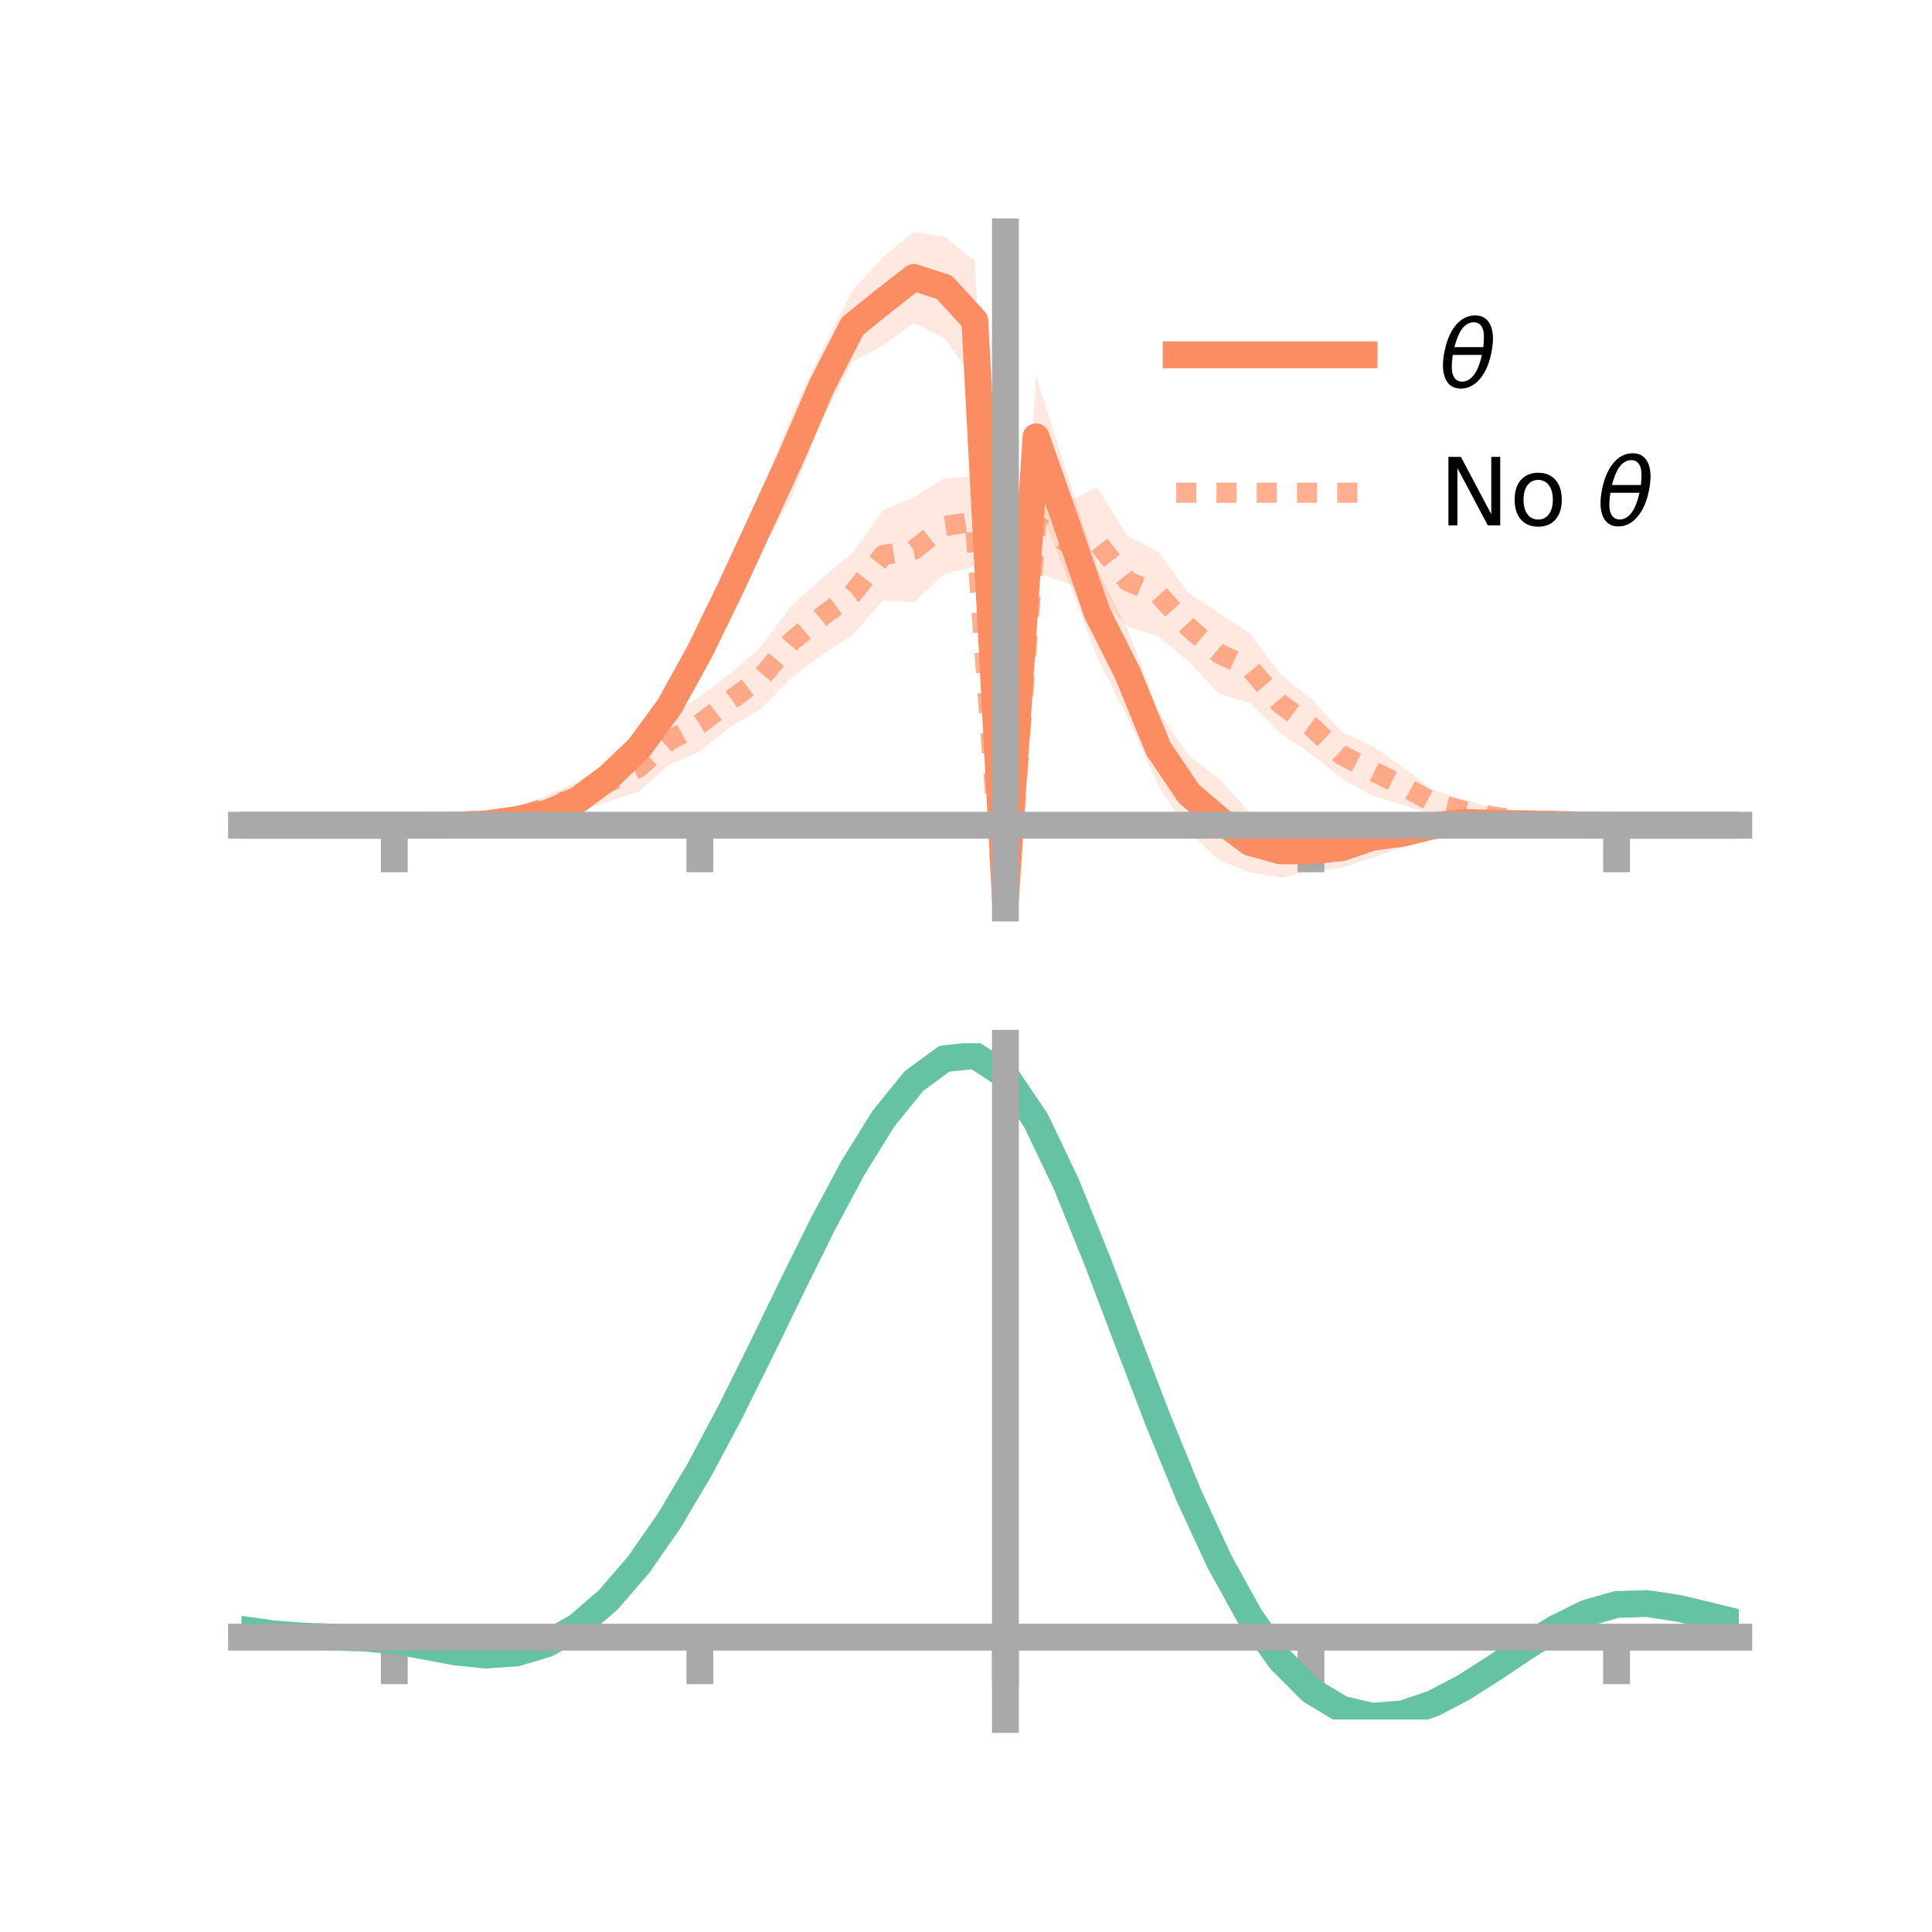 <?xml version="1.0" encoding="utf-8" standalone="no"?>
<!DOCTYPE svg PUBLIC "-//W3C//DTD SVG 1.1//EN"
  "http://www.w3.org/Graphics/SVG/1.1/DTD/svg11.dtd">
<!-- Created with matplotlib (https://matplotlib.org/) -->
<svg height="144pt" version="1.1" viewBox="0 0 144 144" width="144pt" xmlns="http://www.w3.org/2000/svg" xmlns:xlink="http://www.w3.org/1999/xlink">
 <defs>
  <style type="text/css">*{stroke-linecap:butt;stroke-linejoin:round;}</style>
 </defs>
 <g id="figure_1">
  <g id="patch_1">
   <path d="M 0 144 
L 144 144 
L 144 0 
L 0 0 
z
" style="fill:none;"/>
  </g>
  <g id="axes_1">
   <g id="patch_2">
    <path d="M 18 67.68 
L 129.6 67.68 
L 129.6 17.28 
L 18 17.28 
z
" style="fill:none;"/>
   </g>
   <g id="PolyCollection_1">
    <path clip-path="url(#p8e1a09c588)" d="M 18 61.506 
L 18 61.506 
L 20.278 61.506 
L 22.555 61.506 
L 24.833 61.506 
L 27.11 61.506 
L 29.388 61.506 
L 31.665 61.436 
L 33.943 61.334 
L 36.22 61.098 
L 38.498 60.56 
L 40.776 59.949 
L 43.053 58.789 
L 45.331 56.756 
L 47.608 54.464 
L 49.886 51.05 
L 52.163 47.079 
L 54.441 41.75 
L 56.718 36.76 
L 58.996 30.962 
L 61.273 26.112 
L 63.551 21.638 
L 65.829 19.154 
L 68.106 17.28 
L 70.384 17.624 
L 72.661 19.45 
L 74.939 66.477 
L 77.216 27.966 
L 79.494 35.169 
L 81.771 42.363 
L 84.049 46.913 
L 86.327 52.99 
L 88.604 56.329 
L 90.882 58.056 
L 93.159 60.557 
L 95.437 61.421 
L 97.714 61.884 
L 99.992 61.697 
L 102.269 60.878 
L 104.547 61.036 
L 106.824 60.726 
L 109.102 60.649 
L 111.38 60.876 
L 113.657 61.086 
L 115.935 61.252 
L 118.212 61.425 
L 120.49 61.506 
L 122.767 61.506 
L 125.045 61.506 
L 127.322 61.506 
L 129.6 61.506 
L 129.6 61.506 
L 129.6 61.506 
L 127.322 61.506 
L 125.045 61.506 
L 122.767 61.506 
L 120.49 61.506 
L 118.212 61.574 
L 115.935 61.63 
L 113.657 61.708 
L 111.38 61.848 
L 109.102 61.948 
L 106.824 62.37 
L 104.547 63.182 
L 102.269 63.941 
L 99.992 64.679 
L 97.714 64.956 
L 95.437 65.412 
L 93.159 65.02 
L 90.882 64.139 
L 88.604 61.978 
L 86.327 58.566 
L 84.049 53.488 
L 81.771 48.983 
L 79.494 42.916 
L 77.216 37.152 
L 74.939 67.68 
L 72.661 28.354 
L 70.384 25.206 
L 68.106 24.076 
L 65.829 25.756 
L 63.551 26.951 
L 61.273 31.313 
L 58.996 37.025 
L 56.718 41.127 
L 54.441 45.978 
L 52.163 50.018 
L 49.886 54.291 
L 47.608 57.084 
L 45.331 59.126 
L 43.053 60.49 
L 40.776 61.274 
L 38.498 61.612 
L 36.22 61.716 
L 33.943 61.674 
L 31.665 61.575 
L 29.388 61.506 
L 27.11 61.506 
L 24.833 61.506 
L 22.555 61.506 
L 20.278 61.506 
L 18 61.506 
z
" style="fill:#fc8d62;fill-opacity:0.2;"/>
   </g>
   <g id="PolyCollection_2">
    <path clip-path="url(#p8e1a09c588)" d="M 18 61.506 
L 18 61.506 
L 20.278 61.506 
L 22.555 61.506 
L 24.833 61.506 
L 27.11 61.506 
L 29.388 61.506 
L 31.665 61.403 
L 33.943 61.263 
L 36.22 60.802 
L 38.498 60.252 
L 40.776 59.281 
L 43.053 58.268 
L 45.331 56.882 
L 47.608 55.416 
L 49.886 53.423 
L 52.163 51.916 
L 54.441 50.202 
L 56.718 48.212 
L 58.996 45.133 
L 61.273 43.089 
L 63.551 41.191 
L 65.829 38.007 
L 68.106 37.065 
L 70.384 35.648 
L 72.661 35.496 
L 74.939 69.067 
L 77.216 35.553 
L 79.494 37.366 
L 81.771 36.336 
L 84.049 39.954 
L 86.327 41.113 
L 88.604 44.23 
L 90.882 45.715 
L 93.159 47.201 
L 95.437 50.277 
L 97.714 52.054 
L 99.992 54.531 
L 102.269 55.595 
L 104.547 57.169 
L 106.824 58.871 
L 109.102 59.574 
L 111.38 60.283 
L 113.657 60.813 
L 115.935 61.172 
L 118.212 61.429 
L 120.49 61.506 
L 122.767 61.506 
L 125.045 61.506 
L 127.322 61.506 
L 129.6 61.506 
L 129.6 61.506 
L 129.6 61.506 
L 127.322 61.506 
L 125.045 61.506 
L 122.767 61.506 
L 120.49 61.506 
L 118.212 61.568 
L 115.935 61.584 
L 113.657 61.649 
L 111.38 61.453 
L 109.102 61.31 
L 106.824 60.755 
L 104.547 59.984 
L 102.269 59.304 
L 99.992 58.021 
L 97.714 56.191 
L 95.437 54.667 
L 93.159 52.391 
L 90.882 51.738 
L 88.604 49.307 
L 86.327 47.435 
L 84.049 46.686 
L 81.771 44.435 
L 79.494 43.464 
L 77.216 42.666 
L 74.939 70.34 
L 72.661 42.24 
L 70.384 42.773 
L 68.106 44.918 
L 65.829 44.749 
L 63.551 47.316 
L 61.273 48.793 
L 58.996 50.49 
L 56.718 52.832 
L 54.441 54.182 
L 52.163 56.004 
L 49.886 56.978 
L 47.608 59.002 
L 45.331 59.75 
L 43.053 60.493 
L 40.776 61.039 
L 38.498 61.572 
L 36.22 61.681 
L 33.943 61.644 
L 31.665 61.574 
L 29.388 61.506 
L 27.11 61.506 
L 24.833 61.506 
L 22.555 61.506 
L 20.278 61.506 
L 18 61.506 
z
" style="fill:#fc8d62;fill-opacity:0.2;"/>
   </g>
   <g id="matplotlib.axis_1">
    <g id="xtick_1">
     <g id="line2d_1">
      <defs>
       <path d="M 0 0 
L 0 3.5 
" id="meb5172e453" style="stroke:#a9a9a9;stroke-width:2;"/>
      </defs>
      <g>
       <use style="fill:#a9a9a9;stroke:#a9a9a9;stroke-width:2;" x="29.388" xlink:href="#meb5172e453" y="61.506"/>
      </g>
     </g>
    </g>
    <g id="xtick_2">
     <g id="line2d_2">
      <g>
       <use style="fill:#a9a9a9;stroke:#a9a9a9;stroke-width:2;" x="52.163" xlink:href="#meb5172e453" y="61.506"/>
      </g>
     </g>
    </g>
    <g id="xtick_3">
     <g id="line2d_3">
      <g>
       <use style="fill:#a9a9a9;stroke:#a9a9a9;stroke-width:2;" x="74.939" xlink:href="#meb5172e453" y="61.506"/>
      </g>
     </g>
    </g>
    <g id="xtick_4">
     <g id="line2d_4">
      <g>
       <use style="fill:#a9a9a9;stroke:#a9a9a9;stroke-width:2;" x="97.714" xlink:href="#meb5172e453" y="61.506"/>
      </g>
     </g>
    </g>
    <g id="xtick_5">
     <g id="line2d_5">
      <g>
       <use style="fill:#a9a9a9;stroke:#a9a9a9;stroke-width:2;" x="120.49" xlink:href="#meb5172e453" y="61.506"/>
      </g>
     </g>
    </g>
   </g>
   <g id="matplotlib.axis_2"/>
   <g id="line2d_6">
    <path clip-path="url(#p8e1a09c588)" d="M 18 61.506 
L 20.278 61.506 
L 22.555 61.506 
L 24.833 61.506 
L 27.11 61.506 
L 29.388 61.506 
L 31.665 61.505 
L 33.943 61.504 
L 36.22 61.407 
L 38.498 61.086 
L 40.776 60.611 
L 43.053 59.64 
L 45.331 57.941 
L 47.608 55.774 
L 49.886 52.671 
L 52.163 48.549 
L 54.441 43.864 
L 56.718 38.944 
L 58.996 33.994 
L 61.273 28.713 
L 63.551 24.294 
L 65.829 22.455 
L 68.106 20.678 
L 70.384 21.415 
L 72.661 23.902 
L 74.939 67.078 
L 77.216 32.559 
L 79.494 39.043 
L 81.771 45.673 
L 84.049 50.201 
L 86.327 55.778 
L 88.604 59.154 
L 90.882 61.098 
L 93.159 62.789 
L 95.437 63.417 
L 97.714 63.42 
L 99.992 63.188 
L 102.269 62.41 
L 104.547 62.109 
L 106.824 61.548 
L 109.102 61.299 
L 111.38 61.362 
L 113.657 61.397 
L 115.935 61.441 
L 118.212 61.5 
L 120.49 61.506 
L 122.767 61.506 
L 125.045 61.506 
L 127.322 61.506 
L 129.6 61.506 
" style="fill:none;stroke:#fc8d62;stroke-linecap:square;stroke-width:2;"/>
   </g>
   <g id="line2d_7">
    <path clip-path="url(#p8e1a09c588)" d="M 18 61.506 
L 20.278 61.506 
L 22.555 61.506 
L 24.833 61.506 
L 27.11 61.506 
L 29.388 61.506 
L 31.665 61.489 
L 33.943 61.453 
L 36.22 61.241 
L 38.498 60.912 
L 40.776 60.16 
L 43.053 59.381 
L 45.331 58.316 
L 47.608 57.209 
L 49.886 55.201 
L 52.163 53.96 
L 54.441 52.192 
L 56.718 50.522 
L 58.996 47.812 
L 61.273 45.941 
L 63.551 44.254 
L 65.829 41.378 
L 68.106 40.991 
L 70.384 39.21 
L 72.661 38.868 
L 74.939 69.703 
L 77.216 39.11 
L 79.494 40.415 
L 81.771 40.385 
L 84.049 43.32 
L 86.327 44.274 
L 88.604 46.768 
L 90.882 48.727 
L 93.159 49.796 
L 95.437 52.472 
L 97.714 54.123 
L 99.992 56.276 
L 102.269 57.449 
L 104.547 58.577 
L 106.824 59.813 
L 109.102 60.442 
L 111.38 60.868 
L 113.657 61.231 
L 115.935 61.378 
L 118.212 61.498 
L 120.49 61.506 
L 122.767 61.506 
L 125.045 61.506 
L 127.322 61.506 
L 129.6 61.506 
" style="fill:none;stroke:#fc8d62;stroke-dasharray:1.5,1.5;stroke-dashoffset:0;stroke-opacity:0.7;stroke-width:1.5;"/>
   </g>
   <g id="patch_3">
    <path d="M 74.939 67.68 
L 74.939 17.28 
" style="fill:none;stroke:#a9a9a9;stroke-linecap:square;stroke-linejoin:miter;stroke-width:2;"/>
   </g>
   <g id="patch_4">
    <path d="M 129.6 67.68 
L 129.6 17.28 
" style="fill:none;"/>
   </g>
   <g id="patch_5">
    <path d="M 18 61.506 
L 129.6 61.506 
" style="fill:none;stroke:#a9a9a9;stroke-linecap:square;stroke-linejoin:miter;stroke-width:2;"/>
   </g>
   <g id="patch_6">
    <path d="M 18 17.28 
L 129.6 17.28 
" style="fill:none;"/>
   </g>
   <g id="legend_1">
    <g id="line2d_8">
     <path d="M 87.67 26.449 
L 101.67 26.449 
" style="fill:none;stroke:#fc8d62;stroke-linecap:square;stroke-width:2;"/>
    </g>
    <g id="line2d_9"/>
    <g id="text_1">
     <!-- $\theta$ -->
     <g transform="translate(107.27 28.899)scale(0.07 -0.07)">
      <defs>
       <path d="M 45.516 34.672 
L 14.453 34.672 
Q 12.359 20.062 14.5 13.875 
Q 17.188 6.25 24.469 6.25 
Q 31.781 6.25 37.359 13.922 
Q 42.234 20.656 45.516 34.672 
z
M 47.016 42.969 
Q 48.344 56.844 46.625 61.719 
Q 43.953 69.438 36.766 69.438 
Q 29.297 69.438 23.828 61.812 
Q 19.531 55.672 16.156 42.969 
z
M 38.188 76.766 
Q 49.906 76.766 54.594 66.406 
Q 59.281 56.109 55.719 37.844 
Q 52.203 19.625 43.453 9.281 
Q 34.766 -1.125 23.047 -1.125 
Q 11.281 -1.125 6.641 9.281 
Q 2 19.625 5.516 37.844 
Q 9.078 56.109 17.719 66.406 
Q 26.422 76.766 38.188 76.766 
z
" id="DejaVuSans-Oblique-952"/>
      </defs>
      <use transform="translate(0 0.234)" xlink:href="#DejaVuSans-Oblique-952"/>
     </g>
    </g>
    <g id="line2d_10">
     <path d="M 87.67 36.724 
L 101.67 36.724 
" style="fill:none;stroke:#fc8d62;stroke-dasharray:1.5,1.5;stroke-dashoffset:0;stroke-opacity:0.7;stroke-width:1.5;"/>
    </g>
    <g id="line2d_11"/>
    <g id="text_2">
     <!-- No $\theta$ -->
     <g transform="translate(107.27 39.174)scale(0.07 -0.07)">
      <defs>
       <path d="M 9.812 72.906 
L 23.094 72.906 
L 55.422 11.922 
L 55.422 72.906 
L 64.984 72.906 
L 64.984 0 
L 51.703 0 
L 19.391 60.984 
L 19.391 0 
L 9.812 0 
z
" id="DejaVuSans-78"/>
       <path d="M 30.609 48.391 
Q 23.391 48.391 19.188 42.75 
Q 14.984 37.109 14.984 27.297 
Q 14.984 17.484 19.156 11.844 
Q 23.344 6.203 30.609 6.203 
Q 37.797 6.203 41.984 11.859 
Q 46.188 17.531 46.188 27.297 
Q 46.188 37.016 41.984 42.703 
Q 37.797 48.391 30.609 48.391 
z
M 30.609 56 
Q 42.328 56 49.016 48.375 
Q 55.719 40.766 55.719 27.297 
Q 55.719 13.875 49.016 6.219 
Q 42.328 -1.422 30.609 -1.422 
Q 18.844 -1.422 12.172 6.219 
Q 5.516 13.875 5.516 27.297 
Q 5.516 40.766 12.172 48.375 
Q 18.844 56 30.609 56 
z
" id="DejaVuSans-111"/>
       <path id="DejaVuSans-32"/>
      </defs>
      <use transform="translate(0 0.234)" xlink:href="#DejaVuSans-78"/>
      <use transform="translate(74.805 0.234)" xlink:href="#DejaVuSans-111"/>
      <use transform="translate(135.986 0.234)" xlink:href="#DejaVuSans-32"/>
      <use transform="translate(167.773 0.234)" xlink:href="#DejaVuSans-Oblique-952"/>
     </g>
    </g>
   </g>
  </g>
  <g id="axes_2">
   <g id="patch_7">
    <path d="M 18 128.16 
L 129.6 128.16 
L 129.6 77.76 
L 18 77.76 
z
" style="fill:none;"/>
   </g>
   <g id="PolyCollection_3">
    <path clip-path="url(#p89988da79e)" d="M 18 121.485 
L 18 121.397 
L 20.278 121.731 
L 22.555 121.909 
L 24.833 121.983 
L 27.11 122.053 
L 29.388 122.252 
L 31.665 122.66 
L 33.943 123.084 
L 36.22 123.301 
L 38.498 123.137 
L 40.776 122.45 
L 43.053 121.137 
L 45.331 119.135 
L 47.608 116.438 
L 49.886 113.087 
L 52.163 109.164 
L 54.441 104.787 
L 56.718 100.111 
L 58.996 95.323 
L 61.273 90.637 
L 63.551 86.295 
L 65.829 82.556 
L 68.106 79.696 
L 70.384 77.999 
L 72.661 77.76 
L 74.939 79.256 
L 77.216 82.674 
L 79.494 87.511 
L 81.771 93.221 
L 84.049 99.304 
L 86.327 105.339 
L 88.604 110.988 
L 90.882 115.994 
L 93.159 120.18 
L 95.437 123.444 
L 97.714 125.755 
L 99.992 127.144 
L 102.269 127.69 
L 104.547 127.513 
L 106.824 126.757 
L 109.102 125.581 
L 111.38 124.157 
L 113.657 122.659 
L 115.935 121.263 
L 118.212 120.146 
L 120.49 119.494 
L 122.767 119.43 
L 125.045 119.781 
L 127.322 120.332 
L 129.6 120.91 
L 129.6 121.024 
L 129.6 121.024 
L 127.322 120.474 
L 125.045 119.948 
L 122.767 119.611 
L 120.49 119.68 
L 118.212 120.337 
L 115.935 121.48 
L 113.657 122.925 
L 111.38 124.482 
L 109.102 125.962 
L 106.824 127.181 
L 104.547 127.967 
L 102.269 128.16 
L 99.992 127.626 
L 97.714 126.261 
L 95.437 124 
L 93.159 120.823 
L 90.882 116.762 
L 88.604 111.908 
L 86.327 106.427 
L 84.049 100.563 
L 81.771 94.644 
L 79.494 89.083 
L 77.216 84.367 
L 74.939 81.036 
L 72.661 79.584 
L 70.384 79.823 
L 68.106 81.476 
L 65.829 84.252 
L 63.551 87.871 
L 61.273 92.062 
L 58.996 96.573 
L 56.718 101.173 
L 54.441 105.654 
L 52.163 109.839 
L 49.886 113.585 
L 47.608 116.783 
L 45.331 119.363 
L 43.053 121.294 
L 40.776 122.582 
L 38.498 123.262 
L 36.22 123.414 
L 33.943 123.176 
L 31.665 122.736 
L 29.388 122.327 
L 27.11 122.131 
L 24.833 122.059 
L 22.555 121.98 
L 20.278 121.804 
L 18 121.485 
z
" style="fill:#66c2a5;fill-opacity:0.2;"/>
   </g>
   <g id="matplotlib.axis_3">
    <g id="xtick_6">
     <g id="line2d_12">
      <g>
       <use style="fill:#a9a9a9;stroke:#a9a9a9;stroke-width:2;" x="29.388" xlink:href="#meb5172e453" y="122.025"/>
      </g>
     </g>
    </g>
    <g id="xtick_7">
     <g id="line2d_13">
      <g>
       <use style="fill:#a9a9a9;stroke:#a9a9a9;stroke-width:2;" x="52.163" xlink:href="#meb5172e453" y="122.025"/>
      </g>
     </g>
    </g>
    <g id="xtick_8">
     <g id="line2d_14">
      <g>
       <use style="fill:#a9a9a9;stroke:#a9a9a9;stroke-width:2;" x="74.939" xlink:href="#meb5172e453" y="122.025"/>
      </g>
     </g>
    </g>
    <g id="xtick_9">
     <g id="line2d_15">
      <g>
       <use style="fill:#a9a9a9;stroke:#a9a9a9;stroke-width:2;" x="97.714" xlink:href="#meb5172e453" y="122.025"/>
      </g>
     </g>
    </g>
    <g id="xtick_10">
     <g id="line2d_16">
      <g>
       <use style="fill:#a9a9a9;stroke:#a9a9a9;stroke-width:2;" x="120.49" xlink:href="#meb5172e453" y="122.025"/>
      </g>
     </g>
    </g>
   </g>
   <g id="matplotlib.axis_4"/>
   <g id="line2d_17">
    <path clip-path="url(#p89988da79e)" d="M 18 121.441 
L 20.278 121.767 
L 22.555 121.944 
L 24.833 122.021 
L 27.11 122.092 
L 29.388 122.289 
L 31.665 122.698 
L 33.943 123.13 
L 36.22 123.358 
L 38.498 123.199 
L 40.776 122.516 
L 43.053 121.216 
L 45.331 119.249 
L 47.608 116.61 
L 49.886 113.336 
L 52.163 109.501 
L 54.441 105.22 
L 56.718 100.642 
L 58.996 95.948 
L 61.273 91.35 
L 63.551 87.083 
L 65.829 83.404 
L 68.106 80.586 
L 70.384 78.911 
L 72.661 78.672 
L 74.939 80.146 
L 77.216 83.52 
L 79.494 88.297 
L 81.771 93.933 
L 84.049 99.933 
L 86.327 105.883 
L 88.604 111.448 
L 90.882 116.378 
L 93.159 120.501 
L 95.437 123.722 
L 97.714 126.008 
L 99.992 127.385 
L 102.269 127.925 
L 104.547 127.74 
L 106.824 126.969 
L 109.102 125.771 
L 111.38 124.319 
L 113.657 122.792 
L 115.935 121.372 
L 118.212 120.242 
L 120.49 119.587 
L 122.767 119.52 
L 125.045 119.865 
L 127.322 120.403 
L 129.6 120.967 
" style="fill:none;stroke:#66c2a5;stroke-linecap:square;stroke-width:2;"/>
   </g>
   <g id="patch_8">
    <path d="M 74.939 128.16 
L 74.939 77.76 
" style="fill:none;stroke:#a9a9a9;stroke-linecap:square;stroke-linejoin:miter;stroke-width:2;"/>
   </g>
   <g id="patch_9">
    <path d="M 129.6 128.16 
L 129.6 77.76 
" style="fill:none;"/>
   </g>
   <g id="patch_10">
    <path d="M 18 122.025 
L 129.6 122.025 
" style="fill:none;stroke:#a9a9a9;stroke-linecap:square;stroke-linejoin:miter;stroke-width:2;"/>
   </g>
   <g id="patch_11">
    <path d="M 18 77.76 
L 129.6 77.76 
" style="fill:none;"/>
   </g>
  </g>
 </g>
 <defs>
  <clipPath id="p8e1a09c588">
   <rect height="50.4" width="111.6" x="18" y="17.28"/>
  </clipPath>
  <clipPath id="p89988da79e">
   <rect height="50.4" width="111.6" x="18" y="77.76"/>
  </clipPath>
 </defs>
</svg>
